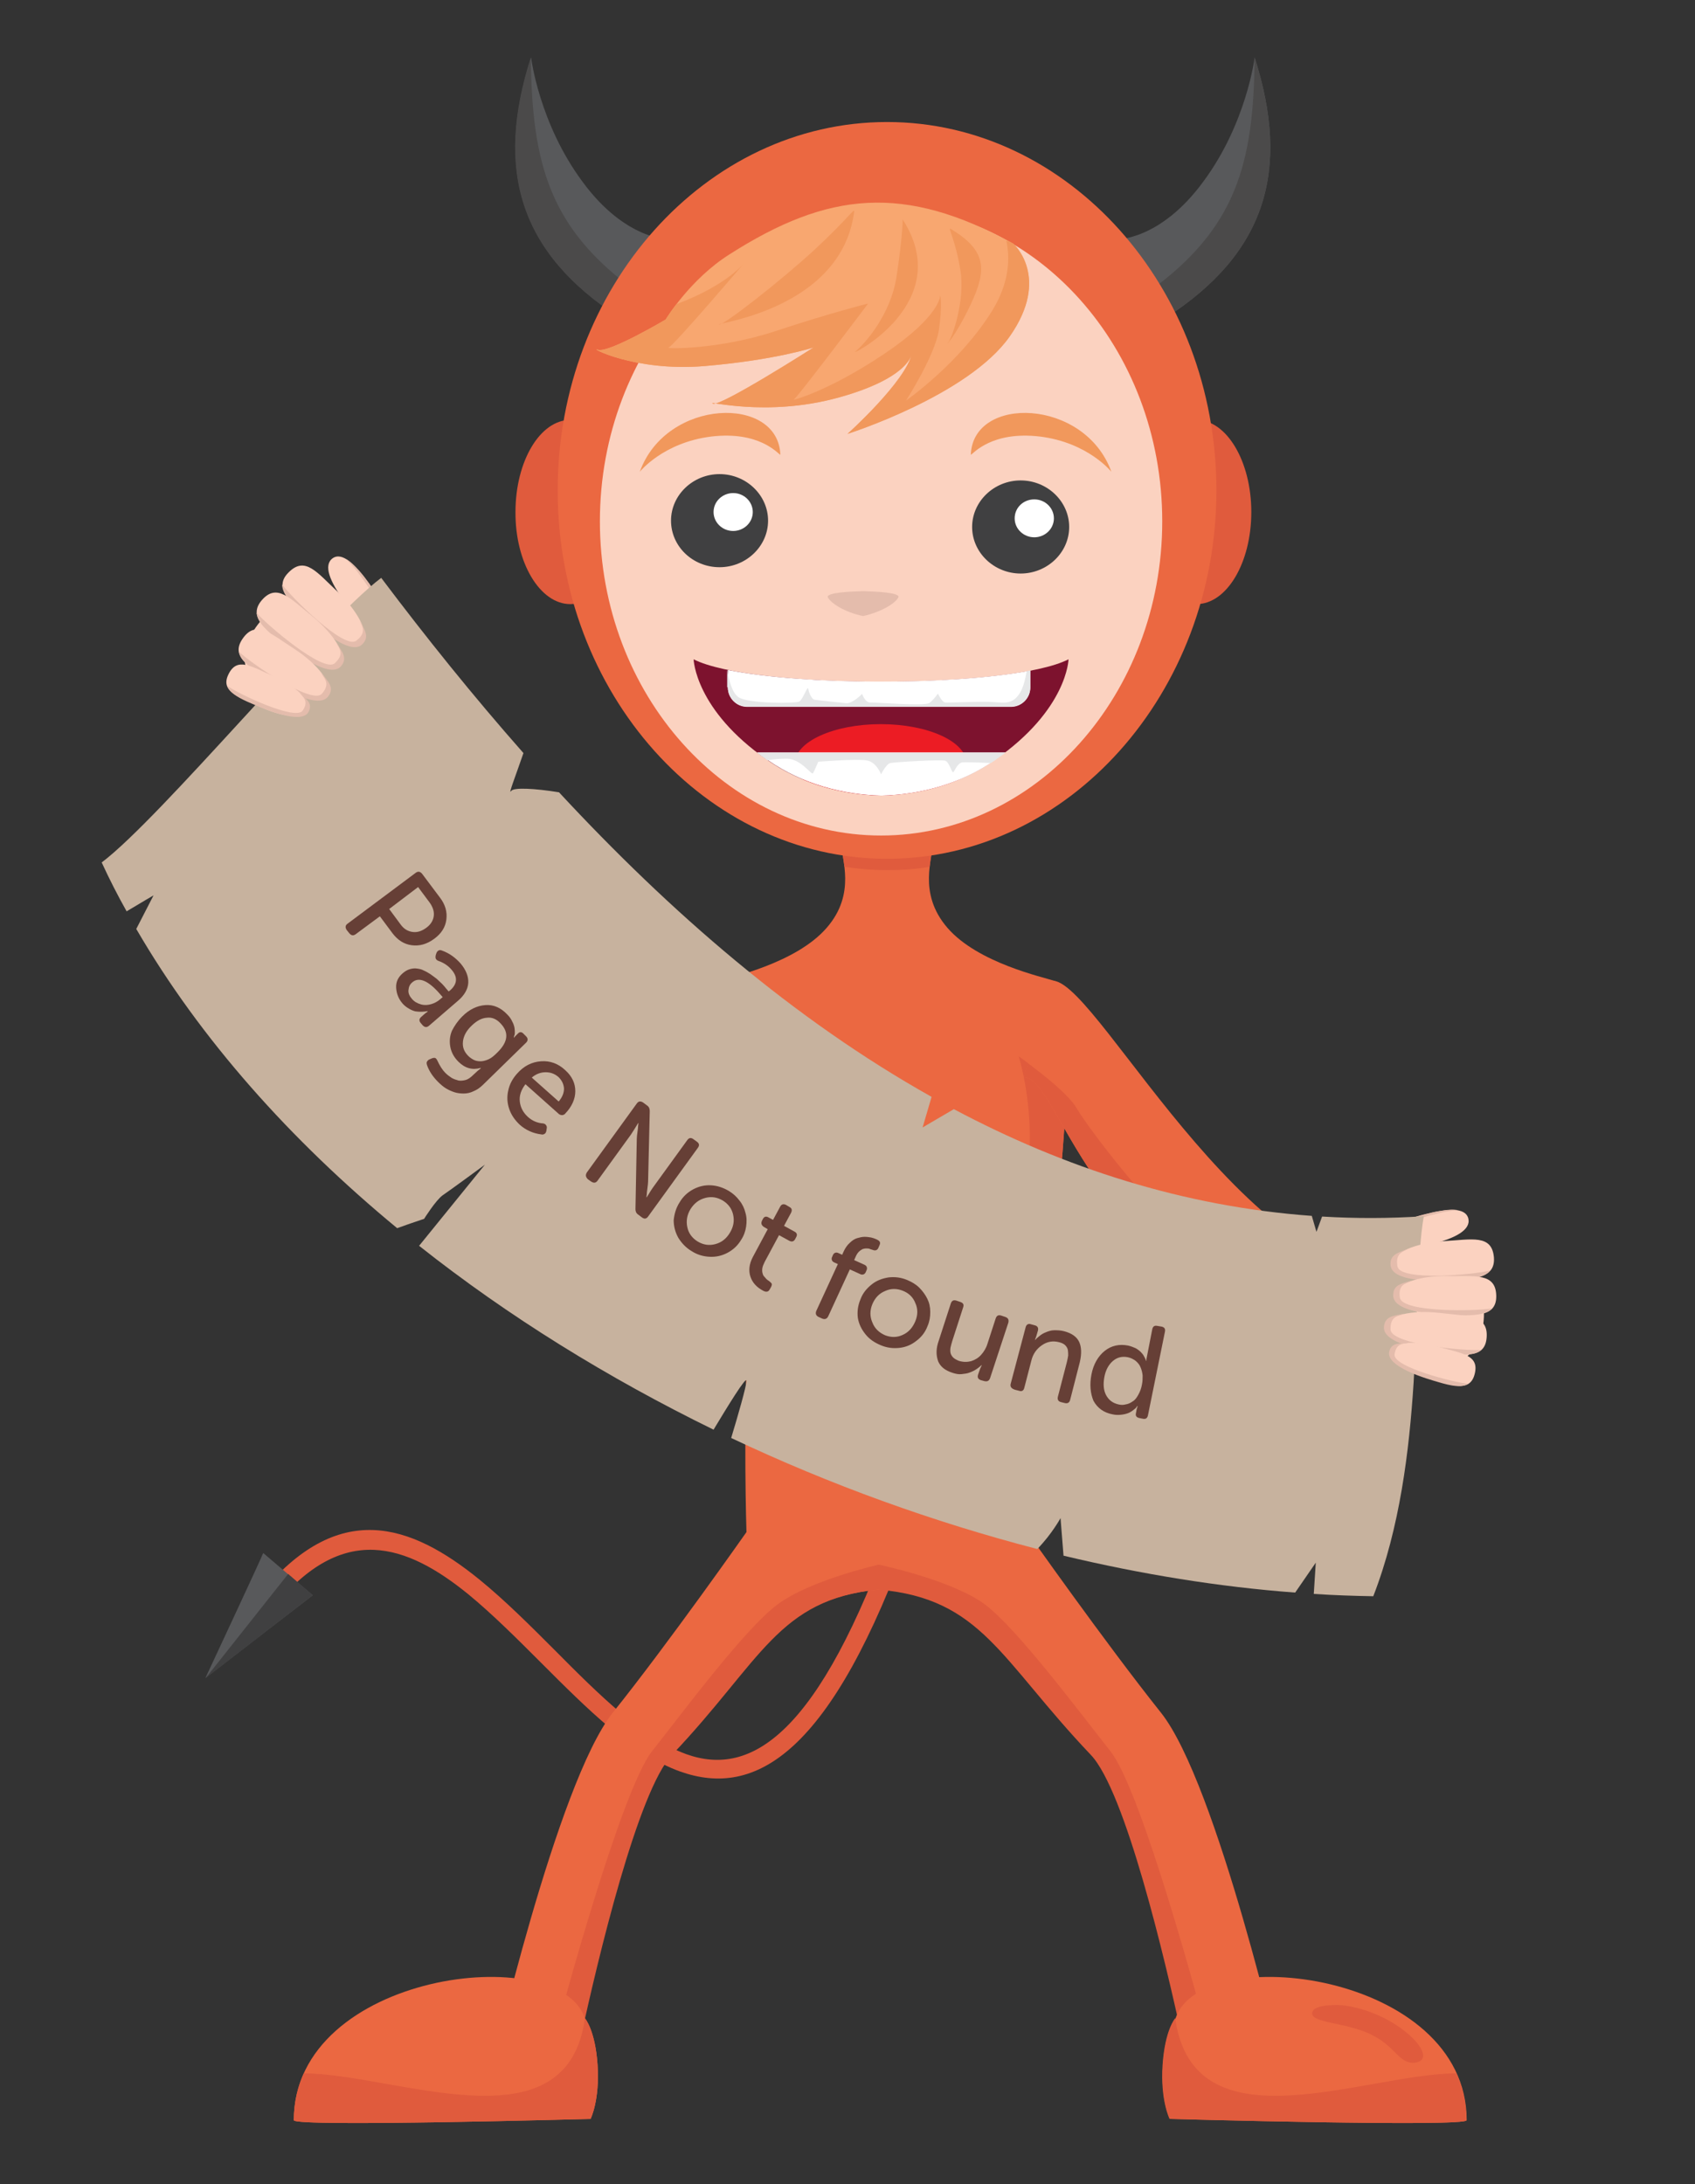 <svg xmlns="http://www.w3.org/2000/svg" xmlns:xlink="http://www.w3.org/1999/xlink" id="Layer_1" x="0" y="0" version="1.1" viewBox="0 0 510 656.9" xml:space="preserve" style="enable-background:new 0 0 510 656.9"><rect x="0" y="0" width="510" height="656.9" fill="#333333" stroke="none"/><style type="text/css">.st0{fill:#58595b}.st1{fill:#4b4a4a}.st2{fill:#e05b3d}.st3{fill:#fbd2c0}.st4{fill:#e4bcac}.st5{fill:#eb6841}.st6{fill:#ec1c24}.st7{fill:#c7b29e}.st8{fill:#404041}.st9{fill:#fff}.st10{fill:#7d122e}.st11{fill:#e6e7e8}.st12{fill:#f8a770}.st13{fill:#f1985c}.st19{fill:#663f36}</style><g id="objects"><g id="XMLID_1_"><g id="XMLID_2_"><g id="XMLID_80_"><path id="XMLID_82_" d="M335.9,72c0,0,13.1,0.4,26.1-17.3c13.1-17.6,15.5-37.4,15.5-37.4 c10.8,33.8,3.5,58.8-26.8,78.3L335.9,72z" class="st0"/><path id="XMLID_81_" d="M377.5,17.3c10.8,33.8,3.5,58.8-26.8,78.3l-5-7.9C372,68.7,377.2,49.2,377.5,17.3z" class="st1"/></g><g id="XMLID_77_"><path id="XMLID_79_" d="M201.4,72c0,0-13.1,0.4-26.1-17.3c-13.1-17.6-15.5-37.4-15.5-37.4 c-10.8,33.8-3.5,58.8,26.8,78.3L201.4,72z" class="st0"/><path id="XMLID_78_" d="M159.7,17.3c-10.8,33.8-3.5,58.8,26.8,78.3l5-7.9C165.2,68.7,160.1,49.2,159.7,17.3z" class="st1"/></g><path id="XMLID_76_" d="M360,181.7c9.1,0,16.5-12.4,16.5-27.7c0-15.2-7.4-27.7-16.5-27.7s-16.5,12.4-16.5,27.7 S350.9,181.7,360,181.7z" class="st2"/><path id="XMLID_75_" d="M171.6,181.7c9.1,0,16.5-12.4,16.5-27.7c0-15.2-7.4-27.7-16.5-27.7s-16.5,12.4-16.5,27.7 C155,169.3,162.5,181.7,171.6,181.7z" class="st2"/><g id="XMLID_70_"><path id="XMLID_74_" d="M111,175.5c4.1,5.7,5.4,9.3,2.5,11.3c-2.9,2.1-6-0.5-10.1-6.2s-6.2-10.6-3.3-12.7 C103,165.9,106.9,169.8,111,175.5z" class="st3"/><path id="XMLID_73_" d="M111.7,185.5c2.9-2.1,1.6-5.7-2.5-11.3c-0.6-0.8-1.2-1.6-1.7-2.3c-1.2-1.5-2.4-2.8-3.5-3.8 c1.3,0.7,2.7,2,4.1,3.6c1,1.1,2,2.4,3,3.8c4.1,5.7,5.4,9.3,2.5,11.3c-1.1,0.8-2.2,0.9-3.4,0.4c-0.8-0.3-1.6-0.9-2.5-1.6 c0.3,0.2,0.6,0.3,0.9,0.4C109.7,186.4,110.7,186.2,111.7,185.5z" class="st4"/></g><path id="XMLID_69_" d="M74.3,193.8c-2.8,7.7,3.2,13.6,8,19.5c2.4,2.9,1.1,7.5,4.8,8.9c11.3,4.2,23.9-1.8,28.2-13.3 c4.2-11.5-1.5-24.2-12.9-28.4C91.2,176.3,78.6,182.2,74.3,193.8z" class="st3"/><g id="XMLID_66_"><path id="XMLID_68_" d="M428.6,365.3c-6.8,1.7-10.1,3.7-9.2,7.1s4.9,3.4,11.7,1.7c6.8-1.7,11.5-4.2,10.7-7.6 C440.9,363,435.4,363.5,428.6,365.3z" class="st3"/><path id="XMLID_67_" d="M421.7,372.5c-0.9-3.4,2.4-5.4,9.2-7.1c1-0.2,1.9-0.5,2.8-0.7c1.9-0.4,3.6-0.7,5.1-0.7 c-1.4-0.3-3.3-0.2-5.4,0.2c-1.5,0.2-3.1,0.6-4.7,1c-6.8,1.7-10.1,3.7-9.2,7.1c0.3,1.3,1.1,2.1,2.3,2.5c0.8,0.3,1.8,0.4,2.9,0.3 c-0.3-0.1-0.7-0.2-0.9-0.3C422.7,374.5,422,373.7,421.7,372.5z" class="st4"/></g><path id="XMLID_65_" d="M274.2,460.4c-24,67.3-46.9,80.5-69.6,72.4c-14.2-5.1-27.9-18.8-41.7-32.6 c-7.3-7.3-14.7-14.7-22-20.7c-18.6-15.1-37.7-21.7-58.3,3.6l-4.4-3.5c23.5-28.8,45.2-21.5,66.2-4.4c7.6,6.2,15.1,13.7,22.5,21.1 c13.3,13.4,26.6,26.6,39.6,31.3c19.6,7,39.9-5.9,62.4-69L274.2,460.4z" class="st2"/><path id="XMLID_64_" d="M253.3,254.1c-0.4,3.8,4.6,14.5-4.6,25c-9.2,10.6-28.9,14.8-32.1,15.9s-5.3,16.2-2.5,51.5 s12.3,24.3,10.9,54c-1.4,29.6-0.4,60.3-0.4,60.3s-23.3,33.2-40.2,54.3c-16.9,21.2-36.7,108-36.7,108h24.7 c0,0,16.2-81.1,29.6-95.3c27.8-29.2,32-47.8,64.7-49.9c32.7,2.1,37,20.7,64.7,49.9c13.4,14.1,29.6,95.3,29.6,95.3h25 c0,0-19.8-86.8-36.7-108c-16.9-21.2-40.2-54.3-40.2-54.3s2.8-28.2,1.4-57.9s6.4-21.2,9.2-56.4c2.8-35.3,0.7-50.4-2.5-51.5 s-22.9-5.3-32.1-15.9s-4.2-21.3-4.6-25c0,0-8.8-1.8-13.6-3.9C262.1,252.3,253.3,254.1,253.3,254.1z" class="st5"/><path id="XMLID_63_" d="M253.3,254.1c-0.1,1.4,0.4,3.7,0.8,6.6c3.9,0.6,8.2,1,12.8,1c4.6,0,8.9-0.3,12.8-1 c0.3-2.9,0.9-5.2,0.8-6.6c0,0-8.8-1.8-13.6-3.9C262.1,252.3,253.3,254.1,253.3,254.1z" class="st2"/><path id="XMLID_62_" d="M310.4,392.4c0.8-17.6,6.8-15.6,9.3-45.9c0.5-6.4,0.9-12.1,1.1-17.2 c-5.4-5.4-14.3-11.6-14.3-11.6s4.2,13.1,3.2,29.3c-1.1,16.2-7.2,43.9-3.2,44.1C307,391.2,308.4,391.6,310.4,392.4z" class="st2"/><path id="XMLID_61_" d="M174.9,612.2c4.9-22.6,17-73.5,27.3-84.4c27-28.4,31.8-46.7,62.1-49.7 c31.1,2.7,36.6,21,63.9,49.7c10.4,10.9,22.4,61.8,27.3,84.4l6.5-4.7c0,0-18.3-68.8-27.9-80.8c-9.5-12-27.9-36.7-37.7-44.1 c-9.9-7.4-32-12-32-12s-20.6,4.6-30.5,12s-28.2,32.1-37.7,44.1s-27.9,80.8-27.9,80.8L174.9,612.2z" class="st2"/><path id="XMLID_59_" d="M176,607.1c-7.5-23.6-87.6-14-87.6,30.6c0,2.1,89.3-0.4,89.3-0.4s2.8-5.6,2.1-16.2 C179.1,610.6,176,607.1,176,607.1z" class="st5"/><path id="XMLID_58_" d="M91.4,623.6c-1.9,4.2-3,9-3,14.1c0,2.1,89.3-0.4,89.3-0.4s2.8-5.6,2.1-16.2 c-0.7-10.6-3.8-14.1-3.8-14.1C170.6,646.8,119.1,623.7,91.4,623.6z" class="st2"/><path id="XMLID_57_" d="M353.7,607.1c7.5-23.6,87.6-14,87.6,30.6c0,2.1-89.3-0.4-89.3-0.4s-2.8-5.6-2.1-16.2 C350.6,610.6,353.7,607.1,353.7,607.1z" class="st5"/><path id="XMLID_56_" d="M225.7,297.8c-6-0.4-46.1-14.8-67.9-23.9c-21.9-9.2-40-64.2-40-64.2l-20.5,7.8 c0,0,17.7,49.8,35.4,66.7c17.6,16.9,84.6,42,84.6,42L225.7,297.8z" class="st6"/><path id="XMLID_55_" d="M308,323.9c12.9,0.8,21.6,74.8,119.9,86.1l3.5-25.4c-53.4,8.6-99.9-88-114.3-89.6L308,323.9z" class="st5"/><path id="XMLID_54_" d="M308,323.9c12.9,0.8,21.6,74.8,119.9,86.1l0.5-3.9c-7.6-0.9-32.7-4.4-52.2-17.1 c-22.9-14.8-48.9-49.8-52.2-55.6c-2.4-4.2-10.4-10.4-14.8-13.7L308,323.9z" class="st2"/><path id="XMLID_53_" d="M445.2,402.7c-2.7,7.7-11.2,8.4-18.6,9.9c-3.7,0.7-5.6,5.1-9.4,3.8 c-11.4-4-17.3-16.7-13.2-28.2c4.1-11.6,16.6-17.7,28-13.7C443.4,378.5,449.3,391.1,445.2,402.7z" class="st3"/><path id="XMLID_52_" d="M428.4,365.8c-10.4,0.7-20.6,0.7-30.6,0.1l-1.7,4.6l-1.4-4.8c-38.5-2.8-74.4-14.4-107.7-32.1 c-3.8,2.2-9.4,5.5-9.4,5.5l2.7-9.2c-41.4-23.2-78.7-55.6-112.1-91.6c-7.4-1.2-13.7-1.5-14.4-0.4c-1,1.4,1.4-4.7,3.7-11.4 c-15.1-17.1-29.4-34.9-42.8-52.7c-17.9,13.5-66.2,72.1-84.1,85.6c2.3,5,4.8,9.9,7.5,14.7c4.5-2.7,8.1-4.8,8.1-4.8L41,279.4 c19.3,33.2,46.4,63.5,78.5,90c4.4-1.6,8.1-2.8,8.1-2.8s3.5-5.6,5.6-7.1c2.1-1.4,12.7-9.2,12.7-9.2l-19.8,24.4 C153,396,183,414.5,214.7,430c4.1-6.8,9.9-16.3,9.9-14.7c0,1.6-2.6,10.6-4.6,17.2c29.8,14.1,60.9,25.3,92.1,33.4 c4.4-4.5,7-9.3,7-9.3l0.9,11.3c23.4,5.6,46.9,9.4,69.7,11.1l6.2-9c0,0-0.3,4.7-0.6,9.4c6,0.4,12,0.6,17.9,0.7 C429.2,438.9,424.5,387.9,428.4,365.8z" class="st7"/><g id="XMLID_49_"><path id="XMLID_51_" d="M433.9,385c-8.5,0.5-15.2-1.7-15.1-4.9c0.1-3.2,7.1-6.3,15.6-6.8s14.5-2.1,15.1,4.9 C450,385.2,442.3,384.5,433.9,385z" class="st3"/><path id="XMLID_50_" d="M420.5,381c1,4.4,23.3,2.4,27.9,1.1c-1.7,2.2-5.6,2.7-10.1,2.9c-3.8,0.2-19.3,1.2-19.9-4.4 c-0.3-3.3,2.3-3.8,5.2-5C422.7,376.4,419.6,376.6,420.5,381z" class="st4"/></g><g id="XMLID_46_"><path id="XMLID_48_" d="M434.2,395.4c-8.5-0.1-15-2.8-14.7-6c0.4-3.2,7.6-5.8,16-5.6c8.5,0.1,14.6-1,14.7,6 C450.3,396.8,442.6,395.5,434.2,395.4z" class="st3"/><path id="XMLID_47_" d="M421.2,390.3c0.7,4.5,23.1,4.1,27.8,3.2c-1.9,2-5.8,2.2-10.3,2.1 c-3.8-0.1-19.4-0.3-19.5-5.9c-0.1-3.3,2.5-3.6,5.6-4.6C423.7,385.9,420.5,385.9,421.2,390.3z" class="st4"/></g><g id="XMLID_43_"><path id="XMLID_45_" d="M430.8,406.3c-8.4-1-14.7-4.4-14-7.5c0.7-3.2,8.1-4.9,16.5-3.9s14.6,0.5,14,7.5 C446.7,409.4,439.2,407.3,430.8,406.3z" class="st3"/><path id="XMLID_44_" d="M418.4,399.9c0.2,4.5,22.5,6.5,27.3,6.1c-2.1,1.8-6,1.6-10.5,1c-3.8-0.5-19.2-2.3-18.8-7.9 c0.3-3.3,2.9-3.3,6.1-4C421.4,395.8,418.2,395.4,418.4,399.9z" class="st4"/></g><g id="XMLID_40_"><path id="XMLID_42_" d="M429.2,414.4c-7-2-11.8-5.6-10.8-8.2s7.5-3.1,14.5-1.1s12.3,2.4,10.8,8.2 C442.2,419.2,436.2,416.4,429.2,414.4z" class="st3"/><path id="XMLID_41_" d="M419.6,407.4c-0.4,3.8,18.2,8.5,22.2,8.8c-2,1.3-5.3,0.6-9-0.5c-3.1-0.9-15.9-4.5-14.8-9.2 c0.7-2.7,2.9-2.4,5.7-2.6C422.7,404.3,420.1,403.6,419.6,407.4z" class="st4"/></g><g id="XMLID_37_"><path id="XMLID_39_" d="M94.4,187.4c6.2,5.8,12.8,8.4,14.8,5.8c2-2.6-1.5-9.4-7.6-15.2c-6.2-5.8-9.8-10.9-14.8-5.8 C81.8,177.2,88.2,181.6,94.4,187.4z" class="st3"/><path id="XMLID_38_" d="M107.2,192.7c-3.6,2.8-19.5-13-22.3-16.9c0,2.8,2.6,5.6,6,8.7c2.8,2.5,14.2,13.2,18.1,9.3 c2.3-2.3,0.7-4.4-0.8-7.2C108.5,187.8,110.8,190,107.2,192.7z" class="st4"/></g><g id="XMLID_34_"><path id="XMLID_36_" d="M87.5,195.2c6.6,5.3,13.4,7.4,15.2,4.7c1.8-2.7-2.2-9.2-8.8-14.6 c-6.6-5.3-10.6-10.1-15.2-4.7C74.2,186,80.9,189.8,87.5,195.2z" class="st3"/><path id="XMLID_35_" d="M100.7,199.5c-3.3,3-20.4-11.5-23.5-15.2c0.2,2.8,3,5.4,6.6,8.2c3,2.3,15.1,12.1,18.8,7.9 c2.1-2.5,0.3-4.4-1.4-7.1C101.6,194.5,104.1,196.5,100.7,199.5z" class="st4"/></g><g id="XMLID_31_"><path id="XMLID_33_" d="M83.2,205.7c7.1,4.6,14.1,6,15.6,3.1s-3.1-9-10.2-13.6S77,186.3,73,192.1 C68.9,198,76,201.1,83.2,205.7z" class="st3"/><path id="XMLID_32_" d="M96.8,208.7c-3,3.3-21.5-9.3-24.9-12.7c0.5,2.7,3.6,5.1,7.4,7.5c3.2,2,16.3,10.5,19.5,5.9 c1.9-2.7-0.1-4.4-2.1-7C97.1,203.7,99.8,205.4,96.8,208.7z" class="st4"/></g><g id="XMLID_28_"><path id="XMLID_30_" d="M79.2,213c6.6,2.9,12.7,3.2,13.6,0.5c0.9-2.6-3.8-7.2-10.5-10.1c-6.6-2.9-11-6-13.6-0.5 C66.1,208.3,72.6,210,79.2,213z" class="st3"/><path id="XMLID_29_" d="M91.1,213.7c-2.1,3.2-19.4-5-22.7-7.4c0.8,2.2,3.7,3.8,7.3,5.3c3,1.3,15.2,6.7,17.2,2.4 c1.2-2.5-0.7-3.7-2.7-5.6C90.7,209.4,93.2,210.5,91.1,213.7z" class="st4"/></g><path id="XMLID_27_" d="M266.9,258.3c54.6,0,99.1-49.8,99.1-110.8S321.5,36.7,266.9,36.7s-99.1,49.8-99.1,110.8 C167.8,208.6,212.3,258.3,266.9,258.3z" class="st5"/><path id="XMLID_26_" d="M265.1,251.3c46.6,0,84.6-42.5,84.6-94.5c0-52.1-38-94.5-84.6-94.5s-84.6,42.5-84.6,94.5 S218.5,251.3,265.1,251.3z" class="st3"/><g id="XMLID_23_"><path id="XMLID_25_" d="M216.5,170.6c8,0,14.6-6.3,14.6-14s-6.6-14-14.6-14s-14.6,6.3-14.6,14 S208.4,170.6,216.5,170.6z" class="st8"/><path id="XMLID_24_" d="M220.6,159.7c3.2,0,5.9-2.5,5.9-5.7c0-3.1-2.6-5.7-5.9-5.7c-3.2,0-5.9,2.5-5.9,5.7 C214.7,157.1,217.3,159.7,220.6,159.7z" class="st9"/></g><g id="XMLID_20_"><path id="XMLID_22_" d="M307.1,172.5c8,0,14.6-6.3,14.6-14s-6.6-14-14.6-14s-14.6,6.3-14.6,14 S299.1,172.5,307.1,172.5z" class="st8"/><path id="XMLID_21_" d="M311.2,161.6c3.2,0,5.9-2.5,5.9-5.7c0-3.1-2.6-5.7-5.9-5.7s-5.9,2.5-5.9,5.7 C305.3,159.1,308,161.6,311.2,161.6z" class="st9"/></g><path id="XMLID_19_" d="M208.7,198.3c0,0,0.4,15.2,22.2,30.3c10.6,7.4,22.9,10.4,34.2,10.7 c11.3-0.3,23.6-3.3,34.2-10.7c21.9-15.2,22.2-30.3,22.2-30.3C303.9,207.3,226.3,207.3,208.7,198.3z" class="st10"/><path id="XMLID_18_" d="M241.7,234.5c7.7,3.2,15.8,4.6,23.4,4.8c7.7-0.2,15.7-1.6,23.4-4.8c1.5-1.5,2.3-3.2,2.3-4.9 c0-6.5-11.5-11.8-25.8-11.8c-14.2,0-25.8,5.3-25.8,11.8C239.3,231.3,240.2,233,241.7,234.5z" class="st6"/><path id="XMLID_17_" d="M310,201.7c-23.5,4.5-68.3,4.4-91-0.2v5.3c0,3.2,2.6,5.8,5.8,5.8h79.4c3.2,0,5.8-2.6,5.8-5.8 V201.7z" class="st9"/><path id="XMLID_16_" d="M302.5,226.3h-74.7c1,0.8,2,1.5,3.2,2.3c10.6,7.4,22.9,10.4,34.2,10.7 c11.3-0.3,23.6-3.3,34.2-10.7C300.4,227.8,301.5,227.1,302.5,226.3z" class="st9"/><path id="XMLID_15_" d="M230.9,228.7c2-0.4,4-0.5,6-0.5c4.1,0.1,7.3,5,7.7,4.4s1.6-3.5,1.6-3.5s11.5-0.9,14.5-0.4 c3,0.4,4.4,4.2,4.4,4.2s1.5-3.1,2.8-3.4c1.3-0.3,15.2-1.1,16.5-0.7c1.3,0.4,2,4,2.5,3.4c0.4-0.5,1.2-2.6,2.6-2.9 c0.7-0.1,4.7,0,8.6,0.2c0.4-0.3,0.8-0.5,1.2-0.8c1.1-0.8,2.2-1.5,3.2-2.3h-74.7C228.7,227.1,229.8,227.8,230.9,228.7 C230.9,228.6,230.9,228.6,230.9,228.7z" class="st11"/><path id="XMLID_14_" d="M219,206.7c0,3.2,2.6,5.8,5.8,5.8h79.4c3.2,0,5.8-2.6,5.8-5.8v-5c-0.4,0.1-0.7,0.1-1.1,0.2 c-0.4,2.5-1.1,5.2-2.2,6.8c-2.4,3.6-5.2,2.5-9.2,2.4s-12.2,0.3-13.1,0.2c-1-0.1-2.2-2.7-2.2-2.7s-1.1,1.7-2.5,2.8 c-1.3,1.1-16.2-0.2-17.8-0.1c-1.6,0.1-2.5-2.6-2.5-2.6s-2.9,3-4.8,2.8c-1.9-0.2-9.1-0.9-9.7-1.1c-0.6-0.2-1.5-1.9-1.7-3.2 c-0.2-1.2-1.6,3.2-2.7,3.8c-1.1,0.6-15.3,0.7-18.3-1.3c-1.9-1.3-2.9-5.1-3.4-8.3v5.3L219,206.7L219,206.7z" class="st11"/><path id="XMLID_13_" d="M304.9,73.3c0,0,11.4,10.1-1.1,27.9S255,130.5,255,130.5s17.7-15.9,19.4-24.3 c0,0-0.4,7.4-22.2,13.4c-21.9,6-39.9,0.7-37.7,1.8c2.1,1.1,30.3-16.9,30.3-16.9s-11.5,3.8-32.8,5.6c-21.3,1.8-35.3-6-32.1-4.9 s20.4-9.1,20.4-9.1s7.3-12.1,19.2-19.6C249.1,57.6,272.1,55.2,304.9,73.3z" class="st12"/><path id="XMLID_12_" d="M304.9,73.3c0,0,11.4,10.1-1.1,27.9S255,130.5,255,130.5s17.7-15.9,19.4-24.3 c0,0-0.4,7.4-22.2,13.4c-21.9,6-39.9,0.7-37.7,1.8c2.1,1.1,30.3-16.9,30.3-16.9s-11.5,3.8-32.8,5.6c-21.3,1.8-35.3-6-32.1-4.9 s20.4-9.1,20.4-9.1s1.1-1.9,3.2-4.6c15.5-5.8,20.6-12.6,20.6-12.6s-21.3,25-22.9,25.6c-1.6,0.5,15.2,0.7,32.1-4.9 s27.9-8.3,27.9-8.3s-21.5,28.6-22.4,28.9c-0.9,0.4,10.2-2.3,27.3-13.8s16.8-17.6,16.8-17.6s0.7,2.8-0.4,10.4s-9.9,21.3-9.9,21.3 s16.2-11.3,25.9-27c5.3-8.6,5.4-15.9,4.3-21.1C303.5,72.5,304.2,72.9,304.9,73.3z" class="st13"/><path id="XMLID_11_" d="M292,91.7c-4.8,10.1-7.9,12.7-6.7,11.3c1.2-1.4,5.1-12.5,3.7-21.5s-3.9-13.2-3-12.7 C296.8,75.3,297.1,81,292,91.7z" class="st13"/><path id="XMLID_10_" d="M257.3,105.8c2.8-2.3,10.8-11.1,12.5-22.9c1.8-11.8,1.8-16.9,1.8-16.9 C287.8,91.1,255.6,107.2,257.3,105.8z" class="st13"/><path id="XMLID_9_" d="M216.4,97.6c1.4,0.2,18.5-13.1,28.8-22.6c10.2-9.5,12-12.7,11.8-11.3 C253.2,93.3,214.3,97.3,216.4,97.6z" class="st13"/><path id="XMLID_8_" d="M259.7,177.8c-3.6,0.1-11.4,0.4-10.6,1.9c0.9,1.7,4.9,4.4,10.6,5.6c5.7-1.3,9.7-3.9,10.6-5.6 C271.1,178.2,263.3,177.9,259.7,177.8z" class="st4"/><path id="XMLID_7_" d="M79.2,467.1c-0.9,2.3-17.4,37.6-17.4,37.6l32.3-24.9L79.2,467.1z" class="st0"/><polygon id="XMLID_6_" points="61.9 504.7 94.1 479.8 86.7 473.4" class="st8"/><path id="XMLID_5_" d="M438.2,623.6c1.9,4.2,3,9,3,14.1c0,2.1-89.3-0.4-89.3-0.4s-2.8-5.6-2.1-16.2 c0.7-10.6,3.8-14.1,3.8-14.1C359.1,646.8,410.6,623.7,438.2,623.6z" class="st2"/><path id="XMLID_4_" d="M403.7,603.1c16.6,1.8,30.3,16.3,22,17.3c-4.7,0.5-5.8-5-13.4-8.6s-17.6-3.3-17.5-6.3 C395,602.5,403.7,603.1,403.7,603.1z" class="st2"/><path id="XMLID_3_" d="M234.8,136.8c-0.9-0.5-6.4-7.2-20.8-5.5c-14.5,1.8-21.5,10.6-21.5,10.6 C200.5,119.7,234.2,118.8,234.8,136.8z" class="st13"/><path id="XMLID_83_" d="M292.1,136.8c0.9-0.5,6.4-7.2,20.8-5.5c14.5,1.8,21.5,10.6,21.5,10.6 C326.4,119.7,292.7,118.8,292.1,136.8z" class="st13"/></g></g></g><g><path d="M104.6,277.8l20.5-15.3c0.7-0.5,1.3-0.4,1.9,0.3l5.4,7.2c1.6,2.1,2.2,4.3,1.9,6.6c-0.3,2.3-1.5,4.2-3.7,5.8 s-4.4,2.2-6.7,1.9c-2.3-0.3-4.2-1.5-5.8-3.6l-3.8-5.1l-7.3,5.4c-0.7,0.5-1.3,0.4-1.9-0.3l-0.8-1 C103.8,278.9,103.9,278.3,104.6,277.8z M117.1,273.4l3.4,4.6c1,1.4,2.2,2.1,3.6,2.3c1.4,0.2,2.7-0.2,4.1-1.2c1.4-1,2.1-2.2,2.3-3.5 c0.2-1.3-0.2-2.7-1.2-4.1l-3.5-4.7L117.1,273.4z" class="st19"/><path d="M121.2,292.7c0.7-0.6,1.4-1,2.1-1.2c0.7-0.2,1.4-0.3,2.1-0.2c0.7,0.1,1.4,0.2,2.1,0.6c0.7,0.3,1.4,0.7,2,1.1 c0.6,0.4,1.2,0.9,1.9,1.4c0.6,0.6,1.2,1.1,1.6,1.5s0.9,1,1.3,1.5l0.7,0.8l0.4-0.3c2.2-1.9,2.4-4,0.5-6.2c-1-1.2-2.3-2.1-4-2.7 c-0.3-0.1-0.5-0.3-0.6-0.4c-0.3-0.3-0.3-0.7-0.2-1.3l0.2-0.6c0.1-0.3,0.3-0.6,0.5-0.7c0.3-0.3,0.7-0.3,1.2-0.1 c2.2,0.8,4,2.1,5.6,3.9c1.6,1.9,2.4,3.9,2.3,5.8c-0.1,1.9-1.2,3.8-3.1,5.4l-8.7,7.5c-0.7,0.6-1.3,0.5-1.9-0.1l-0.6-0.7 c-0.6-0.7-0.5-1.3,0.2-1.9l0.9-0.8c0.2-0.1,0.3-0.3,0.5-0.4c0.2-0.1,0.3-0.2,0.4-0.3l0.1-0.1l-0.1-0.1c-0.1,0-0.3,0.1-0.5,0.1 c-0.2,0-0.6,0.1-1.2,0.1c-0.6,0-1.2,0-1.8-0.1c-0.6-0.1-1.3-0.4-2-0.8c-0.7-0.4-1.4-0.9-2-1.6c-1.2-1.4-1.8-3-1.9-4.7 C119.1,295.3,119.8,293.9,121.2,292.7z M124,295.5c-0.7,0.6-1,1.3-1.1,2.3c-0.1,0.9,0.3,1.8,1.1,2.7c0.7,0.8,1.6,1.3,2.7,1.6 s2.1,0.2,3.1-0.1c1-0.3,1.9-0.8,2.7-1.5l0.7-0.6l-0.7-0.8C128.9,294.9,126,293.7,124,295.5z" class="st19"/><path d="M139.1,305.7c2.1-2.1,4.4-3.2,6.9-3.4s4.7,0.8,6.6,2.8c0.7,0.7,1.2,1.4,1.5,2.1c0.4,0.7,0.6,1.4,0.7,1.9 c0.1,0.5,0.1,1,0.1,1.5c0,0.5-0.1,0.8-0.2,1l-0.1,0.4l0.1,0.1c0.1-0.2,0.2-0.3,0.4-0.5l0.8-0.8c0.5-0.5,1.1-0.5,1.7,0.2l0.7,0.7 c0.6,0.6,0.6,1.3,0,1.9l-12.9,12.6c-0.9,0.9-1.9,1.6-2.9,2c-1,0.5-2,0.7-3,0.7c-0.9,0-1.9-0.1-2.8-0.4c-0.9-0.3-1.8-0.7-2.6-1.2 c-0.8-0.5-1.6-1.2-2.3-1.9c-1.6-1.6-2.7-3.3-3.3-5c-0.2-0.6-0.2-1,0.2-1.4c0.1-0.1,0.3-0.3,0.6-0.4l0.7-0.3c0.6-0.2,1-0.2,1.3,0.2 c0.1,0.1,0.2,0.3,0.3,0.5c0.7,1.5,1.5,2.8,2.4,3.7c0.6,0.6,1.3,1.1,1.9,1.5c0.7,0.4,1.4,0.6,2.1,0.8c0.7,0.1,1.5,0,2.2-0.2 s1.5-0.8,2.2-1.5l1.3-1.2l1-0.8l-0.1-0.1c-2.5,0.7-4.7,0.1-6.7-1.9c-1.3-1.3-2.1-2.8-2.4-4.4c-0.3-1.6-0.2-3.3,0.5-4.9 C136.7,308.6,137.7,307.1,139.1,305.7z M142,308.4c-1.6,1.5-2.5,3.1-2.7,4.8c-0.2,1.7,0.3,3.1,1.6,4.4c0.5,0.5,1.1,0.9,1.7,1.2 c0.6,0.3,1.3,0.4,2,0.4c0.7,0,1.5-0.2,2.4-0.6s1.7-1.1,2.6-2c3.3-3.2,3.6-6.1,1-8.8c-1.2-1.3-2.6-1.9-4.1-1.7 C144.9,306.2,143.5,307,142,308.4z" class="st19"/><path d="M155.5,323c2.1-2.4,4.5-3.6,7.3-3.8c2.7-0.2,5.2,0.7,7.3,2.7c2,1.8,3,3.9,3,6.3c0,2.3-1,4.6-3,6.7 c-0.2,0.3-0.5,0.4-0.9,0.5c-0.4,0-0.7-0.1-1-0.3l-10.1-9c-1.3,1.7-1.9,3.4-1.7,5.2s1,3.3,2.4,4.6c1.3,1.2,2.9,1.9,4.7,2 c0.3,0.1,0.6,0.2,0.7,0.4c0.3,0.3,0.4,0.7,0.3,1.1l-0.1,0.7c-0.1,0.4-0.2,0.7-0.5,0.9s-0.6,0.3-1,0.2c-2.5-0.3-4.7-1.3-6.5-2.9 c-1.5-1.4-2.6-3-3.2-4.8s-0.7-3.6-0.3-5.4C153.3,326.1,154.2,324.5,155.5,323z M160,324.1l8.1,7.2c1.1-1.3,1.6-2.6,1.6-3.9 c-0.1-1.3-0.6-2.4-1.6-3.4c-1.1-1-2.4-1.5-3.9-1.5C162.7,322.5,161.3,323,160,324.1z" class="st19"/><path d="M176.6,352.6l15-20.7c0.5-0.7,1.1-0.8,1.9-0.3l1.2,0.9c0.6,0.4,0.8,1,0.8,1.7l-0.5,21.2c0,0.5-0.1,1.2-0.2,2 c-0.1,0.8-0.2,1.4-0.2,1.9l-0.1,0.8l0.1,0c0.9-1.5,1.6-2.6,2.2-3.4l10-13.8c0.5-0.7,1.1-0.8,1.8-0.3l1.1,0.8 c0.7,0.5,0.8,1.1,0.3,1.8l-15,20.7c-0.5,0.7-1.1,0.8-1.8,0.3l-1.2-0.9c-0.6-0.4-0.8-1-0.8-1.6l0.4-21.2c0-0.6,0.1-1.2,0.2-2 c0.1-0.8,0.2-1.4,0.2-1.9l0.1-0.8l-0.1,0c-0.9,1.5-1.6,2.6-2.2,3.5l-10,13.8c-0.5,0.7-1.1,0.8-1.9,0.3l-1-0.7 C176.2,354,176.1,353.4,176.6,352.6z" class="st19"/><path d="M204.5,361.6c1-1.7,2.4-3,4.1-3.9c1.7-0.9,3.5-1.3,5.3-1.2c1.9,0.1,3.7,0.7,5.4,1.7c1.3,0.8,2.3,1.7,3.2,2.9 c0.9,1.1,1.5,2.4,1.8,3.7c0.4,1.3,0.4,2.7,0.2,4.1c-0.2,1.4-0.7,2.8-1.5,4c-1,1.7-2.4,3-4.1,3.9c-1.7,0.9-3.5,1.3-5.4,1.2 c-1.9-0.1-3.7-0.6-5.4-1.7c-1.7-1-3-2.4-4-4c-0.9-1.6-1.4-3.4-1.4-5.3C202.9,365.1,203.4,363.3,204.5,361.6z M207.8,363.6 c-1.1,1.8-1.4,3.6-1,5.5s1.5,3.3,3.1,4.3c1.7,1,3.4,1.3,5.3,0.8c1.9-0.5,3.3-1.6,4.4-3.4c1.1-1.8,1.4-3.6,1-5.4 c-0.4-1.9-1.5-3.3-3.1-4.3c-1.7-1-3.4-1.3-5.3-0.8S208.9,361.9,207.8,363.6z" class="st19"/><path d="M229.3,367.1l0.2-0.4c0.4-0.8,1-1,1.8-0.5l1.3,0.7l2.1-3.9c0.4-0.8,1-1,1.8-0.6l1,0.6c0.8,0.4,0.9,1,0.5,1.8 l-2.1,3.9l3.1,1.7c0.8,0.4,1,1,0.5,1.8l-0.2,0.4c-0.4,0.8-1,1-1.8,0.6l-3.1-1.7l-4.3,8c-0.3,0.6-0.6,1.3-0.7,1.8s-0.1,1.1,0,1.5 c0.1,0.4,0.2,0.8,0.5,1.1s0.5,0.6,0.7,0.8s0.5,0.4,0.8,0.6c0.4,0.3,0.7,0.6,0.8,0.8s0,0.6-0.2,1l-0.4,0.7c-0.4,0.8-1.1,0.9-2,0.4 c-1.9-1-3.2-2.4-3.8-4.2s-0.4-3.8,0.7-5.9l4.5-8.4l-1.2-0.7C229.1,368.5,228.9,367.9,229.3,367.1z" class="st19"/><path d="M250.4,378l0.2-0.5c0.2-0.4,0.4-0.6,0.7-0.7s0.6-0.1,1,0.1l1.1,0.5l0.4-0.9c0.5-1.1,1.1-2,1.9-2.7 c0.7-0.7,1.5-1.2,2.2-1.4c0.7-0.2,1.5-0.4,2.2-0.4c0.8,0,1.4,0.1,2,0.2c0.5,0.1,1,0.3,1.5,0.5l0.4,0.2c0.8,0.4,1,0.9,0.6,1.7 l-0.3,0.7c-0.3,0.7-0.9,1-1.8,0.6c-0.4-0.1-0.7-0.2-0.9-0.3c-0.3-0.1-0.6-0.1-1-0.1c-0.4,0-0.8,0.1-1.1,0.2 c-0.3,0.2-0.7,0.4-1.1,0.8c-0.4,0.4-0.7,0.9-1,1.6L257,379l3.1,1.4c0.4,0.2,0.6,0.4,0.7,0.7c0.1,0.3,0.1,0.7-0.1,1l-0.2,0.5 c-0.2,0.4-0.4,0.6-0.7,0.7c-0.3,0.1-0.7,0.1-1-0.1l-3.1-1.4l-6.5,14.1c-0.4,0.8-1,1-1.8,0.7l-1.1-0.5c-0.8-0.4-1-1-0.7-1.8 l6.5-14.1l-1.1-0.5c-0.4-0.2-0.6-0.4-0.7-0.7C250.2,378.7,250.2,378.3,250.4,378z" class="st19"/><path d="M258.9,390.8c0.7-1.9,1.9-3.3,3.4-4.5s3.2-1.8,5.1-2.1c1.9-0.2,3.7,0,5.6,0.8c1.4,0.6,2.6,1.3,3.6,2.3 c1,1,1.8,2.1,2.4,3.3c0.6,1.2,0.9,2.5,0.9,4s-0.2,2.8-0.8,4.2c-0.7,1.9-1.9,3.4-3.4,4.5c-1.5,1.2-3.2,1.9-5.1,2.1 c-1.9,0.2-3.7,0-5.6-0.8s-3.4-1.8-4.6-3.3c-1.2-1.5-2-3.1-2.3-5C257.9,394.5,258.1,392.7,258.9,390.8z M262.5,392.2 c-0.8,1.9-0.8,3.8,0,5.6c0.7,1.8,2,3,3.8,3.8c1.8,0.7,3.6,0.7,5.3-0.1c1.8-0.8,3-2.2,3.8-4.1c0.8-1.9,0.8-3.8,0-5.5 c-0.7-1.8-2-3-3.8-3.7c-1.8-0.7-3.6-0.7-5.3,0.1C264.6,389,263.3,390.3,262.5,392.2z" class="st19"/><path d="M282.5,403.1l3.6-11.1c0.3-0.8,0.8-1.1,1.7-0.8l1.2,0.4c0.8,0.3,1.1,0.8,0.8,1.6l-3.3,10.2 c-0.2,0.7-0.4,1.4-0.5,1.9c-0.1,0.6-0.1,1.1,0,1.6c0.1,0.5,0.4,1,0.8,1.4c0.4,0.4,1,0.7,1.7,1c1.3,0.4,2.5,0.4,3.7,0.1 c1.2-0.4,2.2-1,3-1.9c0.8-0.9,1.5-2,1.9-3.3l2.5-7.7c0.3-0.8,0.8-1.1,1.7-0.8l1.2,0.4c0.8,0.3,1.1,0.8,0.9,1.7l-5.5,16.7 c-0.3,0.8-0.8,1.1-1.7,0.9l-1.1-0.3c-0.8-0.3-1.1-0.8-0.8-1.7l0.6-1.7l0.5-1.1l-0.1,0c-0.4,0.4-0.9,0.8-1.5,1.2 c-0.6,0.4-1.2,0.7-2,1c-0.7,0.3-1.6,0.4-2.5,0.5s-1.8-0.1-2.7-0.4c-2.2-0.7-3.6-1.8-4.3-3.4C281.6,407.6,281.6,405.6,282.5,403.1z" class="st19"/><path d="M304.1,416.2l4.5-17c0.2-0.8,0.8-1.2,1.6-0.9l1.1,0.3c0.9,0.2,1.2,0.8,1,1.6l-0.5,1.7l-0.4,1.1l0.1,0 c0.3-0.4,0.8-0.8,1.3-1.2c0.5-0.4,1.1-0.8,1.9-1.1c0.7-0.3,1.6-0.6,2.5-0.6s1.9,0,3,0.3c2.3,0.6,3.8,1.7,4.5,3.2s0.8,3.5,0.2,6.1 l-2.9,11.3c-0.2,0.9-0.8,1.2-1.6,1l-1.2-0.3c-0.8-0.2-1.1-0.8-0.9-1.6l2.7-10.4c0.2-0.8,0.3-1.4,0.4-2c0-0.6,0-1.1-0.1-1.7 c-0.1-0.5-0.4-1-0.8-1.4s-1-0.7-1.8-0.9c-1.9-0.5-3.6-0.2-5.2,0.9s-2.7,2.6-3.2,4.7l-2.1,8.1c-0.2,0.9-0.8,1.2-1.6,0.9l-1.2-0.3 C304.2,417.6,303.9,417,304.1,416.2z" class="st19"/><path d="M328.4,413.4c0.6-3.1,2-5.5,4-7.1c2-1.6,4.4-2.1,7-1.6c0.9,0.2,1.6,0.5,2.3,0.8c0.7,0.4,1.2,0.8,1.6,1.2 c0.4,0.4,0.7,0.8,0.9,1.2s0.4,0.7,0.5,1l0.1,0.4l0.1,0c0-0.4,0.1-0.8,0.2-1.3l1.6-8.2c0.2-0.9,0.7-1.2,1.6-1l1.2,0.2 c0.9,0.2,1.2,0.7,1,1.6l-5.1,25.1c-0.2,0.9-0.7,1.2-1.6,1l-1-0.2c-0.9-0.2-1.2-0.7-1-1.5l0.2-1.1l0.3-1l-0.1,0 c-0.1,0.1-0.2,0.2-0.3,0.4s-0.4,0.4-0.9,0.8c-0.5,0.4-1,0.7-1.5,0.9s-1.2,0.4-2.1,0.5s-1.7,0.1-2.6-0.1c-2.7-0.5-4.6-1.9-5.8-4.1 C328.1,419.1,327.8,416.5,328.4,413.4z M332.3,414.1c-0.4,2.1-0.3,4,0.5,5.5c0.8,1.5,2,2.4,3.7,2.8c0.8,0.2,1.5,0.2,2.2,0 c0.7-0.1,1.4-0.4,2.1-0.9c0.7-0.4,1.2-1.1,1.7-2c0.5-0.9,0.9-1.9,1.1-3.1c0.2-0.9,0.2-1.8,0.2-2.7c-0.1-0.9-0.3-1.7-0.6-2.4 c-0.3-0.8-0.8-1.4-1.5-2c-0.7-0.5-1.4-0.9-2.4-1.1c-1.6-0.3-3.1,0-4.4,1.1C333.6,410.4,332.7,412,332.3,414.1z" class="st19"/></g></svg>